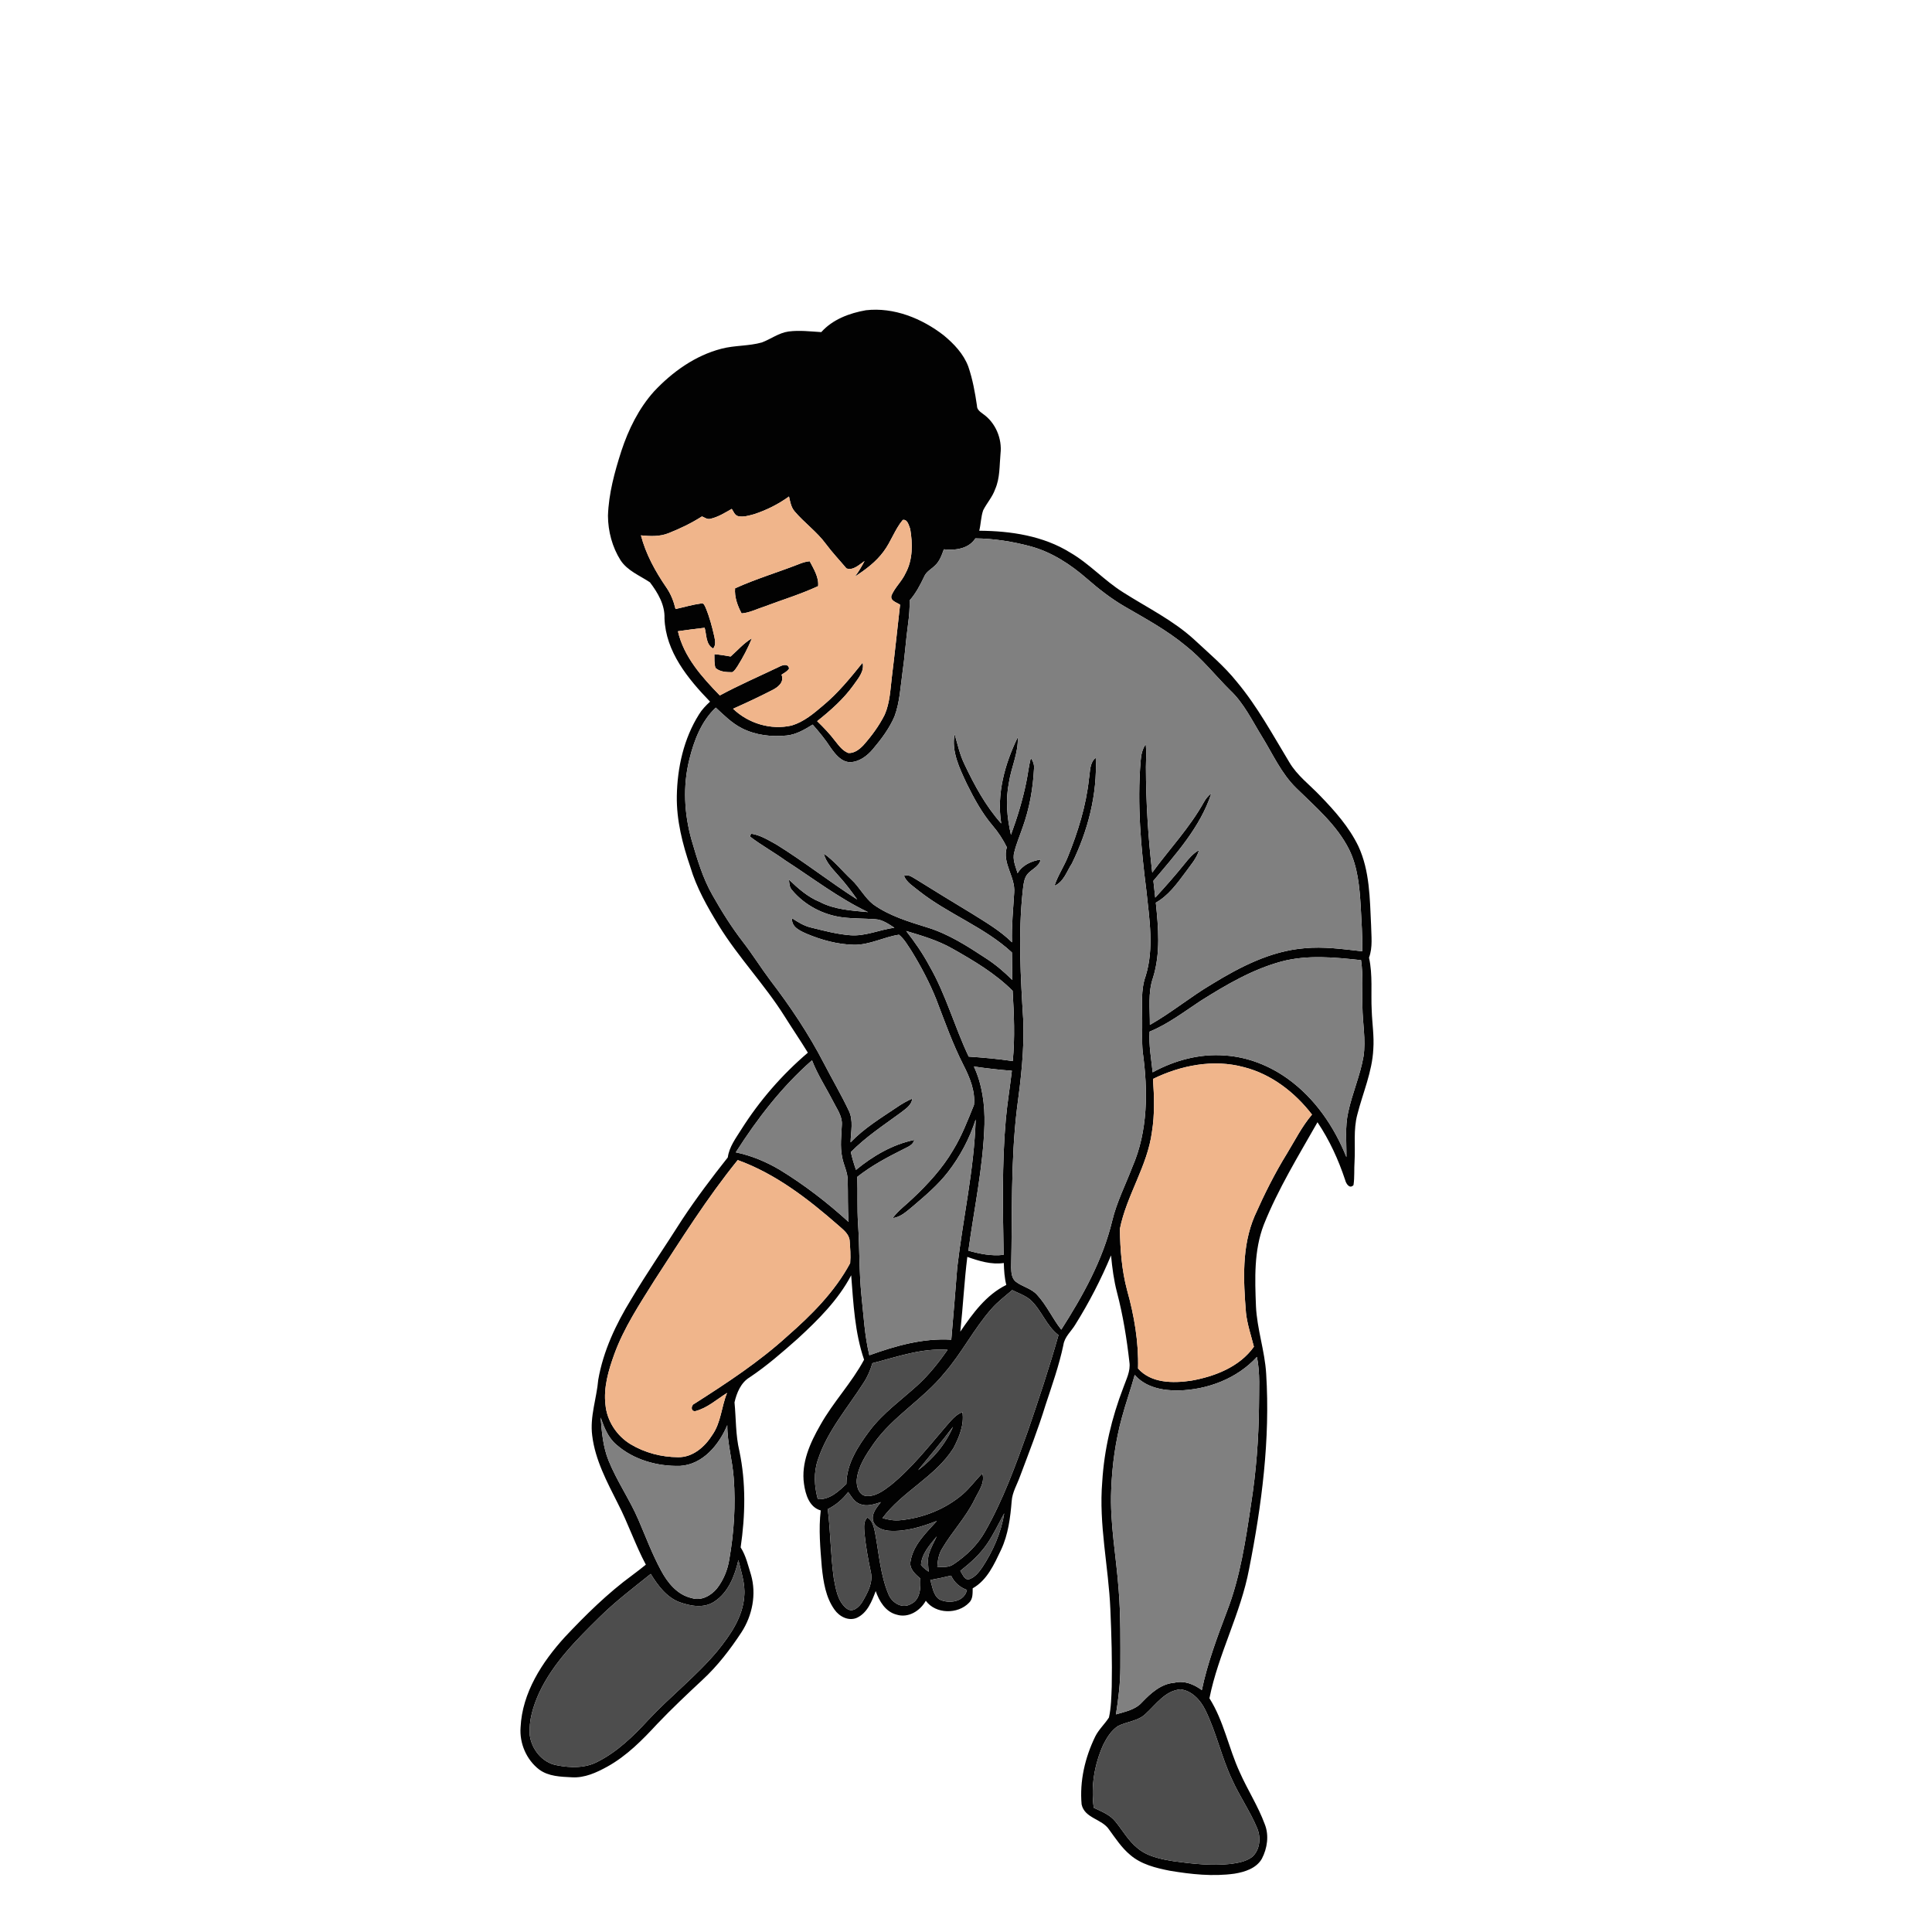 <?xml version="1.0" encoding="UTF-8" ?>
<!DOCTYPE svg PUBLIC "-//W3C//DTD SVG 1.1//EN" "http://www.w3.org/Graphics/SVG/1.1/DTD/svg11.dtd">
<svg width="1000pt" height="1000pt" viewBox="0 0 1000 1000" version="1.1" xmlns="http://www.w3.org/2000/svg">
    <g id="#020202ff">
        <path fill="#020202" opacity="1.00"
            d=" M 425.09 171.90 C 430.98 165.32 439.69 162.07 448.20 160.58 C 462.69 158.93 477.19 164.81 488.49 173.59 C 493.78 177.96 498.73 183.18 501.18 189.71 C 503.43 196.27 504.67 203.12 505.67 209.97 C 505.62 211.99 507.31 213.13 508.75 214.21 C 515.27 218.71 518.78 227.04 517.86 234.86 C 517.28 241.03 517.64 247.46 515.07 253.25 C 513.68 257.23 510.78 260.39 508.90 264.10 C 507.71 267.51 507.72 271.21 506.86 274.71 C 523.07 274.80 539.97 277.32 553.96 286.03 C 563.93 291.80 571.68 300.59 581.44 306.66 C 593.79 314.52 607.14 321.01 618.03 330.96 C 625.61 338.03 633.63 344.73 640.14 352.86 C 650.84 365.66 658.79 380.40 667.40 394.62 C 671.41 401.41 677.84 406.17 683.21 411.80 C 690.83 419.66 698.25 428.01 703.06 437.94 C 709.02 450.73 709.01 465.14 709.68 478.95 C 709.77 484.52 710.60 490.33 708.60 495.68 C 710.60 504.68 709.51 513.93 710.00 523.06 C 710.22 529.72 711.31 536.35 710.82 543.03 C 710.28 554.75 705.41 565.61 702.56 576.85 C 700.42 584.74 701.59 592.96 701.12 601.01 C 700.82 605.13 701.19 609.31 700.57 613.40 C 698.55 615.60 696.70 612.64 696.25 610.76 C 692.77 600.24 688.11 590.08 681.93 580.87 C 672.09 598.23 661.56 615.33 654.13 633.92 C 648.98 647.32 649.53 661.90 650.08 675.98 C 650.60 687.85 654.67 699.21 655.37 711.06 C 657.50 744.97 653.10 778.90 646.53 812.11 C 642.20 835.17 630.59 856.04 626.00 879.03 C 633.47 890.81 635.90 904.80 641.70 917.33 C 645.72 926.42 651.19 934.83 654.63 944.18 C 656.95 949.95 655.96 956.65 653.14 962.07 C 650.30 967.05 644.33 968.93 639.01 969.80 C 627.84 971.37 616.48 970.14 605.43 968.28 C 598.22 966.86 590.67 965.01 584.98 960.09 C 580.57 956.42 577.42 951.58 574.07 947.00 C 570.42 941.41 561.40 941.21 559.84 933.96 C 558.75 921.90 561.60 909.71 566.86 898.88 C 568.68 895.19 571.80 892.40 573.99 888.98 C 575.15 883.74 575.23 878.33 575.43 872.99 C 575.70 859.64 575.30 846.28 574.72 832.95 C 573.78 810.90 568.65 789.05 570.52 766.92 C 571.53 750.21 575.44 733.79 581.44 718.19 C 582.93 713.94 585.26 709.70 584.58 705.04 C 583.21 692.92 581.27 680.83 578.18 669.02 C 576.52 662.72 575.68 656.26 575.07 649.79 C 569.89 662.21 563.71 674.20 556.58 685.60 C 554.49 689.12 550.99 691.91 550.40 696.19 C 548.17 706.78 544.54 716.99 541.16 727.25 C 537.34 739.70 532.58 751.84 528.01 764.03 C 526.49 768.33 523.94 772.37 523.64 777.03 C 522.94 785.58 521.84 794.31 518.16 802.16 C 514.61 809.61 510.99 817.87 503.46 822.11 C 503.41 824.68 503.63 827.64 501.57 829.58 C 495.74 835.64 484.30 835.53 479.19 828.55 C 476.29 833.77 470.14 837.64 464.08 835.73 C 458.32 834.27 455.09 828.77 453.26 823.54 C 451.29 828.80 448.97 834.85 443.52 837.37 C 439.19 839.25 434.42 836.72 431.92 833.12 C 427.37 826.76 426.17 818.74 425.37 811.15 C 424.59 801.40 423.65 791.56 424.81 781.80 C 418.86 780.13 416.92 773.52 416.15 768.10 C 414.58 757.23 419.32 746.80 424.60 737.61 C 431.23 725.72 440.83 715.79 447.25 703.77 C 442.43 689.75 441.73 674.74 440.57 660.09 C 433.84 672.88 423.45 683.18 412.92 692.87 C 404.93 699.95 396.87 707.00 387.97 712.94 C 383.47 715.65 381.29 720.97 380.18 725.87 C 381.00 734.25 380.72 742.77 382.69 751.02 C 386.16 767.42 385.77 784.41 383.36 800.93 C 386.13 805.25 387.20 810.32 388.73 815.16 C 391.60 825.17 389.42 836.13 383.83 844.80 C 377.97 853.72 371.42 862.28 363.55 869.54 C 355.62 876.94 347.73 884.38 340.24 892.23 C 332.52 900.59 324.39 908.85 314.34 914.41 C 308.73 917.50 302.58 920.33 296.02 919.93 C 290.24 919.64 283.94 919.50 279.08 915.91 C 272.48 910.84 268.83 902.34 269.45 894.06 C 270.30 876.11 280.59 860.29 292.34 847.36 C 303.18 835.84 314.52 824.66 327.31 815.29 C 329.68 813.54 331.99 811.72 334.29 809.87 C 328.82 799.61 325.15 788.52 319.80 778.20 C 314.19 767.03 308.05 755.66 306.53 743.07 C 305.23 733.26 308.83 723.83 309.65 714.17 C 312.23 699.29 318.79 685.41 326.63 672.63 C 335.00 658.51 344.38 645.02 353.14 631.15 C 360.47 620.08 368.47 609.47 376.71 599.07 C 377.43 593.61 380.85 589.15 383.68 584.62 C 393.08 569.73 404.76 556.29 418.15 544.87 C 414.26 538.49 410.03 532.33 406.08 526.00 C 395.75 509.58 382.15 495.50 371.98 478.97 C 366.13 469.39 360.50 459.50 357.30 448.68 C 353.26 436.87 350.12 424.58 350.32 412.01 C 350.58 397.32 353.90 382.32 361.80 369.78 C 363.32 367.27 365.38 365.16 367.52 363.17 C 356.08 351.34 344.53 337.28 343.94 320.03 C 344.20 313.01 340.48 306.81 336.42 301.42 C 331.18 297.90 324.82 295.49 321.20 289.99 C 316.89 283.16 314.73 275.02 314.68 266.96 C 315.05 255.49 318.12 244.32 321.61 233.45 C 325.30 222.24 330.64 211.37 338.58 202.54 C 348.06 192.46 359.85 184.01 373.39 180.51 C 380.25 178.69 387.51 179.19 394.34 177.25 C 399.00 175.50 403.13 172.27 408.18 171.58 C 413.80 170.85 419.46 171.56 425.09 171.90 M 390.21 266.18 C 387.56 266.88 384.76 267.79 382.02 267.15 C 380.24 266.68 379.69 264.74 378.76 263.40 C 375.27 265.38 371.78 267.59 367.83 268.50 C 366.19 269.03 364.77 267.89 363.35 267.29 C 357.88 270.80 351.99 273.62 345.96 276.01 C 341.43 277.80 336.49 277.59 331.75 277.11 C 334.29 286.86 339.21 295.78 344.87 304.03 C 347.22 307.40 348.72 311.26 349.66 315.24 C 354.05 314.28 358.39 312.96 362.85 312.36 C 364.35 311.90 364.80 313.69 365.30 314.68 C 367.28 319.46 368.60 324.49 369.74 329.53 C 370.14 331.56 370.65 333.94 369.11 335.65 C 365.27 333.57 365.77 328.59 364.73 324.93 C 360.11 325.46 355.50 326.07 350.89 326.73 C 353.93 340.04 363.34 350.45 372.57 359.96 C 382.55 354.58 392.98 350.07 403.20 345.17 C 404.92 344.24 407.98 343.21 408.42 346.05 C 407.52 347.53 405.92 348.28 404.53 349.22 C 406.09 353.27 402.51 355.85 399.35 357.38 C 392.82 360.75 386.14 363.84 379.43 366.85 C 387.37 374.48 399.06 378.02 409.84 375.50 C 416.08 373.61 421.17 369.31 426.04 365.15 C 433.81 358.70 440.19 350.84 446.48 343.02 C 447.53 347.58 444.10 351.24 441.72 354.69 C 436.55 361.90 429.84 367.77 422.96 373.28 C 426.27 376.51 429.51 379.84 432.29 383.55 C 434.21 385.94 436.16 388.67 439.15 389.76 C 442.18 389.95 444.81 387.89 446.80 385.83 C 451.11 380.99 454.99 375.72 457.91 369.93 C 460.64 363.70 460.84 356.78 461.66 350.13 C 463.20 337.76 464.46 325.37 465.88 312.99 C 464.13 311.77 460.60 311.01 461.44 308.19 C 463.23 303.97 466.86 300.84 468.74 296.65 C 472.51 289.70 472.42 281.38 471.12 273.79 C 470.40 272.00 469.78 268.66 467.28 269.11 C 463.17 274.01 461.22 280.32 457.38 285.43 C 453.44 290.84 447.99 294.83 442.47 298.49 C 444.41 295.95 446.01 293.19 447.51 290.38 C 444.78 292.19 441.63 295.48 438.11 294.19 C 434.57 289.97 430.76 285.97 427.47 281.54 C 422.83 275.20 416.30 270.61 411.26 264.64 C 409.43 262.50 409.00 259.63 408.38 256.99 C 402.86 260.99 396.69 264.08 390.21 266.18 M 488.54 284.33 C 487.44 287.36 486.33 290.59 483.85 292.81 C 482.00 294.65 479.42 295.88 478.38 298.42 C 476.31 302.79 474.04 307.11 470.83 310.77 C 470.90 314.87 470.58 318.96 470.01 323.03 C 468.88 331.30 468.34 339.64 467.15 347.91 C 466.06 355.60 465.73 363.53 462.98 370.87 C 460.28 377.12 456.14 382.62 451.77 387.79 C 448.81 391.30 444.73 394.37 439.98 394.51 C 435.43 394.37 432.39 390.43 429.98 387.05 C 427.23 382.77 423.99 378.86 420.64 375.05 C 416.49 377.59 412.13 380.22 407.17 380.70 C 399.31 381.50 391.10 380.55 384.00 376.94 C 378.82 374.32 374.70 370.15 370.49 366.26 C 363.00 373.28 359.19 383.34 356.80 393.11 C 353.36 406.84 354.15 421.37 358.00 434.93 C 360.86 444.64 363.72 454.49 368.78 463.33 C 373.50 471.69 378.62 479.85 384.49 487.47 C 389.49 493.92 393.80 500.87 398.70 507.41 C 409.08 520.97 418.63 535.24 426.48 550.43 C 430.69 558.56 435.34 566.46 439.27 574.74 C 441.89 579.90 440.38 585.78 440.26 591.28 C 447.22 583.99 455.88 578.73 464.18 573.14 C 466.71 571.42 469.36 569.85 472.18 568.65 C 471.82 572.21 468.53 574.07 466.01 576.08 C 457.23 582.51 448.06 588.53 440.39 596.34 C 441.08 599.45 442.01 602.51 443.06 605.53 C 451.83 598.31 462.04 592.31 473.26 590.03 C 472.59 592.69 469.90 593.61 467.74 594.75 C 459.39 598.91 451.10 603.33 443.74 609.13 C 444.02 617.26 443.58 625.41 444.14 633.53 C 444.95 645.83 444.65 658.18 445.88 670.46 C 447.01 680.83 447.51 691.31 449.98 701.48 C 463.56 696.58 477.79 692.53 492.38 693.42 C 493.50 680.92 494.46 668.41 495.48 655.90 C 498.45 630.40 504.25 605.19 505.01 579.45 C 501.87 589.25 496.99 598.48 490.69 606.61 C 485.48 613.37 478.91 618.90 472.45 624.41 C 469.32 626.95 466.25 630.02 462.03 630.47 C 464.91 626.56 468.89 623.71 472.35 620.37 C 480.29 612.89 487.78 604.76 493.32 595.31 C 497.82 587.95 500.92 579.87 504.13 571.90 C 504.86 564.70 501.92 557.62 498.69 551.31 C 493.11 540.38 489.03 528.79 484.64 517.36 C 481.15 508.60 476.72 500.24 471.79 492.22 C 469.82 489.29 468.08 486.06 465.30 483.81 C 457.40 485.00 450.11 489.16 441.98 489.02 C 433.58 488.85 425.31 486.58 417.60 483.36 C 414.13 481.82 409.53 479.85 409.96 475.28 C 413.03 477.28 416.19 479.27 419.81 480.10 C 426.47 481.74 433.15 483.52 440.01 484.07 C 447.89 484.72 455.23 481.20 462.93 480.19 C 459.90 478.27 456.77 475.98 453.06 475.79 C 447.47 475.39 441.85 475.51 436.28 474.85 C 426.25 473.62 416.65 468.64 410.11 460.90 C 408.60 459.41 408.52 457.27 408.37 455.30 C 413.09 459.85 418.09 464.26 424.24 466.79 C 431.97 470.84 440.78 471.31 449.29 472.11 C 434.09 464.88 420.72 454.52 406.62 445.44 C 400.60 441.09 394.03 437.49 388.15 432.97 L 388.75 431.51 C 393.54 432.19 397.72 434.86 401.89 437.14 C 416.21 446.01 429.46 456.49 443.66 465.56 C 440.78 461.42 437.73 457.39 434.35 453.65 C 431.26 450.02 427.55 446.61 426.39 441.80 C 431.81 445.55 435.90 450.82 440.70 455.29 C 444.90 459.18 447.47 464.55 451.99 468.11 C 460.35 474.08 470.31 477.04 480.00 480.06 C 490.92 483.40 500.60 489.64 510.07 495.85 C 515.13 499.09 519.72 502.99 523.96 507.23 C 523.87 502.48 523.80 497.74 523.78 493.00 C 509.57 479.87 490.87 473.16 475.75 461.24 C 472.93 458.86 469.37 456.92 467.91 453.35 C 470.11 452.33 472.10 453.99 473.94 455.01 C 483.58 461.06 493.33 466.95 503.06 472.87 C 510.26 477.39 517.71 481.73 523.81 487.74 C 523.55 479.14 524.41 470.59 524.94 462.02 C 525.63 453.81 518.58 446.83 521.13 438.51 C 519.13 434.49 516.68 430.71 513.75 427.31 C 508.22 420.78 504.12 413.22 500.36 405.59 C 496.65 397.60 492.37 389.01 494.09 379.94 C 495.67 385.23 496.79 390.69 499.26 395.66 C 504.39 406.51 510.20 417.22 518.23 426.23 C 515.77 410.84 520.11 395.34 526.80 381.57 C 527.18 389.67 523.42 397.12 522.23 404.99 C 520.42 413.97 521.21 423.22 523.27 432.08 C 526.52 423.22 529.30 414.18 531.18 404.93 C 532.07 400.75 532.44 396.47 533.59 392.34 C 534.73 394.01 535.44 395.91 535.19 397.98 C 534.68 408.26 532.82 418.51 529.34 428.21 C 527.89 432.52 526.05 436.70 524.99 441.13 C 523.93 444.84 525.69 448.47 526.70 451.97 C 529.23 447.68 533.89 445.63 538.64 444.91 C 537.73 449.22 532.62 450.17 530.87 453.94 C 529.84 456.15 529.69 458.64 529.38 461.03 C 526.97 483.26 528.27 505.68 529.63 527.93 C 530.25 543.29 528.43 558.62 526.38 573.82 C 523.07 601.09 524.01 628.60 523.38 656.00 C 523.43 658.53 523.59 661.51 525.65 663.30 C 529.09 666.02 533.78 666.82 536.78 670.17 C 541.78 675.58 544.76 682.45 549.31 688.21 C 560.49 670.71 570.82 652.18 575.69 631.83 C 578.01 622.17 582.57 613.29 586.09 604.05 C 594.25 585.38 594.23 564.27 591.46 544.42 C 590.94 538.96 591.29 533.47 591.21 528.00 C 591.23 520.34 590.35 512.47 593.01 505.11 C 597.41 490.78 594.89 475.71 593.38 461.15 C 590.55 438.86 588.51 416.32 590.39 393.87 C 590.62 390.81 591.22 387.71 593.05 385.18 C 593.46 389.11 593.16 393.07 593.12 397.01 C 593.16 415.27 594.28 433.51 596.40 451.64 C 605.29 439.49 615.76 428.43 623.12 415.21 C 624.07 413.41 625.40 411.88 627.00 410.63 C 621.28 428.15 608.63 442.06 596.99 455.90 C 597.30 458.80 597.62 461.70 597.95 464.61 C 603.19 458.92 608.32 453.12 613.16 447.09 C 615.31 444.40 617.56 441.69 620.64 440.02 C 619.36 444.46 616.14 447.88 613.54 451.57 C 609.18 457.41 604.74 463.58 598.25 467.22 C 599.58 480.09 600.74 493.37 596.84 505.94 C 594.07 513.84 595.24 522.29 595.17 530.48 C 606.35 524.16 616.25 515.89 627.31 509.37 C 641.89 500.43 657.71 492.26 675.04 490.82 C 685.10 489.81 695.15 491.29 705.13 492.38 C 705.25 484.56 704.69 476.76 704.29 468.97 C 703.66 459.00 702.78 448.75 698.29 439.67 C 691.96 427.03 680.95 417.72 671.03 407.99 C 663.16 400.35 658.72 390.14 653.02 380.95 C 648.00 372.81 643.80 363.94 636.74 357.30 C 629.03 349.65 622.30 340.99 613.72 334.25 C 604.04 326.21 592.93 320.21 582.10 313.92 C 575.07 309.82 568.64 304.81 562.53 299.47 C 554.04 292.07 544.32 285.74 533.36 282.77 C 524.07 280.28 514.49 278.77 504.87 278.66 C 501.35 284.11 494.47 284.98 488.54 284.33 M 469.04 481.88 C 473.50 487.60 477.66 493.57 481.08 499.98 C 489.63 514.81 494.06 531.49 501.40 546.89 C 509.02 547.42 516.64 548.06 524.20 549.23 C 525.38 537.12 524.85 524.94 524.13 512.83 C 515.09 503.81 504.02 497.26 492.98 491.02 C 485.51 486.76 477.23 484.33 469.04 481.88 M 663.39 497.64 C 648.17 501.74 634.45 509.84 621.22 518.18 C 612.72 523.80 604.52 530.07 595.03 533.98 C 594.58 541.04 595.90 548.03 596.61 555.03 C 607.97 548.79 621.02 545.29 634.02 546.31 C 645.75 547.07 657.08 551.54 666.58 558.39 C 680.53 568.41 690.57 583.10 696.90 598.91 C 697.01 591.19 696.09 583.35 697.81 575.73 C 699.89 565.92 704.06 556.66 705.76 546.76 C 707.04 538.18 705.26 529.59 705.18 521.01 C 704.97 513.00 705.63 504.94 704.48 496.98 C 690.85 495.51 676.83 494.11 663.39 497.64 M 380.85 596.45 C 388.87 598.11 396.51 601.30 403.55 605.46 C 416.31 613.23 428.17 622.42 439.23 632.46 C 438.70 625.31 438.97 618.13 438.77 610.97 C 438.79 606.80 436.66 603.08 435.91 599.05 C 434.71 593.41 435.52 587.63 435.75 581.94 C 435.93 577.47 433.02 573.75 431.14 569.93 C 427.53 562.89 423.14 556.22 420.29 548.81 C 404.70 562.48 391.95 579.01 380.85 596.45 M 596.79 558.44 C 597.42 567.58 597.72 576.80 596.24 585.88 C 593.92 603.58 583.11 618.69 579.65 636.06 C 579.81 646.72 580.62 657.48 583.38 667.81 C 587.07 680.96 589.41 694.65 589.05 708.34 C 595.80 716.00 607.10 716.00 616.43 714.65 C 628.67 712.50 641.57 707.55 649.02 697.07 C 647.55 691.22 645.55 685.47 644.91 679.45 C 643.56 662.73 642.64 645.19 649.40 629.41 C 654.33 618.31 659.76 607.38 666.15 597.04 C 670.30 590.23 673.88 583.01 679.09 576.91 C 670.23 565.40 658.10 555.99 643.86 552.37 C 628.10 548.07 611.24 551.39 596.79 558.44 M 504.09 552.02 C 508.41 561.35 509.81 571.78 509.57 581.99 C 508.89 604.00 504.20 625.59 501.24 647.36 C 507.17 648.98 513.30 650.27 519.47 649.50 C 519.08 626.07 518.54 602.58 520.62 579.21 C 521.39 570.85 522.77 562.57 523.74 554.23 C 517.16 553.73 510.61 552.99 504.09 552.02 M 338.74 662.73 C 331.06 675.04 322.92 687.25 317.95 700.97 C 314.94 709.30 312.33 718.14 313.39 727.10 C 314.15 735.49 319.25 743.22 326.43 747.55 C 333.80 751.97 342.43 754.21 351.00 754.24 C 358.61 754.37 364.89 748.81 368.71 742.70 C 373.24 736.25 373.39 728.08 376.33 720.97 C 371.02 724.29 366.16 728.76 359.99 730.38 C 357.35 730.76 357.57 727.24 359.52 726.51 C 376.19 715.86 392.85 704.95 407.52 691.59 C 420.05 680.63 432.09 668.59 440.04 653.80 C 440.38 649.86 440.05 645.88 439.76 641.95 C 439.33 638.50 436.26 636.35 433.88 634.20 C 418.29 620.57 401.52 607.57 381.85 600.45 C 365.92 620.10 352.50 641.56 338.74 662.73 M 497.05 689.25 C 503.44 679.89 510.40 670.22 520.86 665.08 C 519.91 661.37 519.69 657.54 519.57 653.73 C 513.08 654.68 506.73 652.69 500.68 650.56 C 499.08 663.42 498.45 676.37 497.05 689.25 M 513.27 677.36 C 504.08 687.75 497.85 700.32 488.75 710.78 C 477.87 724.23 462.22 732.99 452.21 747.22 C 448.29 752.89 444.13 758.94 443.44 765.98 C 443.25 769.19 444.36 773.53 447.99 774.29 C 452.91 774.87 457.18 771.68 460.89 768.86 C 471.76 760.09 480.43 749.00 489.49 738.45 C 492.04 735.61 494.43 732.28 498.14 730.90 C 499.18 737.41 496.45 743.93 493.48 749.60 C 484.12 764.38 467.12 771.87 456.78 785.77 C 459.75 786.63 462.84 787.19 465.95 786.86 C 477.77 785.70 489.37 781.14 498.41 773.35 C 502.11 770.11 504.98 766.08 508.45 762.62 C 510.00 767.67 506.35 772.04 504.33 776.36 C 499.86 785.47 492.72 792.86 487.63 801.58 C 485.85 804.38 485.36 807.71 485.14 810.96 C 488.00 811.08 491.13 811.40 493.60 809.63 C 500.12 805.29 505.98 799.67 509.84 792.79 C 519.19 776.42 525.62 758.61 531.95 740.91 C 537.61 724.40 543.13 707.85 547.87 691.05 C 541.50 686.20 539.10 678.05 533.26 672.73 C 530.50 670.48 527.07 669.30 523.91 667.75 C 520.29 670.86 516.44 673.76 513.27 677.36 M 451.55 705.59 C 450.49 709.20 449.02 712.70 446.92 715.84 C 438.65 728.80 428.23 740.72 423.35 755.55 C 421.07 762.14 421.46 769.31 423.30 775.96 C 429.41 776.34 433.98 771.99 438.08 768.10 C 438.14 757.56 444.20 748.47 450.27 740.34 C 457.19 731.25 466.59 724.58 474.97 716.96 C 480.90 711.54 485.88 705.20 490.49 698.66 C 477.07 697.69 464.32 702.31 451.55 705.59 M 609.96 719.70 C 601.83 719.84 592.89 718.09 587.33 711.64 C 585.29 719.03 582.70 726.26 580.70 733.67 C 577.36 745.84 575.64 758.41 575.17 771.01 C 574.39 788.45 577.80 805.68 579.03 823.02 C 580.11 836.32 579.91 849.68 579.90 863.02 C 579.89 871.19 578.89 879.31 577.62 887.36 C 582.37 885.95 587.62 885.00 591.09 881.13 C 595.66 876.36 600.97 871.50 607.91 870.97 C 613.01 869.70 618.02 871.80 622.06 874.80 C 625.00 860.77 630.06 847.31 635.11 833.93 C 641.98 816.15 644.75 797.16 647.56 778.41 C 650.17 761.76 651.47 744.92 651.64 728.07 C 651.63 719.49 652.30 710.80 650.58 702.33 C 640.30 713.57 625.00 719.36 609.96 719.70 M 310.91 733.68 C 311.47 741.23 312.12 748.94 315.01 756.03 C 319.29 766.64 325.92 776.10 330.44 786.61 C 334.22 795.41 337.59 804.42 342.15 812.87 C 345.55 819.24 350.62 825.54 358.03 827.16 C 362.94 828.78 368.05 825.90 371.12 822.15 C 374.48 817.80 376.63 812.56 377.48 807.14 C 379.91 793.27 380.82 779.09 379.77 765.03 C 379.11 755.85 376.41 746.90 376.44 737.66 C 372.18 747.80 363.83 758.02 352.06 758.74 C 340.35 759.07 328.05 755.65 319.13 747.83 C 314.78 744.22 312.69 738.86 310.91 733.68 M 475.21 760.96 C 483.00 755.12 489.43 747.50 493.26 738.51 C 487.45 746.16 481.29 753.53 475.21 760.96 M 428.46 781.11 C 429.92 793.02 429.91 805.06 431.57 816.95 C 432.64 822.49 433.54 829.02 438.36 832.67 C 441.37 834.87 444.69 831.80 446.24 829.28 C 449.00 824.59 452.06 819.17 450.71 813.54 C 449.28 806.79 448.05 799.98 447.40 793.11 C 447.30 790.51 446.86 787.44 448.95 785.46 C 451.65 786.99 452.22 790.26 452.88 793.02 C 454.94 803.76 455.59 814.95 459.85 825.13 C 461.57 829.52 466.84 832.89 471.37 830.29 C 476.47 827.99 476.57 821.76 476.33 816.98 C 473.66 814.75 470.49 811.94 471.30 808.05 C 472.73 799.55 479.39 793.36 484.91 787.25 C 476.99 790.28 468.60 792.95 460.02 792.32 C 456.72 792.02 452.75 790.55 451.86 786.99 C 451.05 783.27 453.87 780.21 455.92 777.49 C 452.54 778.60 448.81 779.91 445.30 778.57 C 442.29 777.60 440.73 774.64 439.02 772.24 C 436.24 775.98 432.66 779.04 428.46 781.11 M 519.78 783.29 C 516.91 788.55 514.35 794.00 511.00 798.99 C 507.27 804.50 502.26 808.98 497.05 813.07 C 498.17 814.71 498.82 817.04 500.99 817.59 C 504.30 816.83 506.49 814.00 508.35 811.38 C 513.95 802.88 518.17 793.40 519.78 783.29 M 476.70 809.99 C 477.73 811.44 479.27 812.41 480.65 813.53 C 480.48 810.38 479.89 807.12 480.89 804.05 C 481.86 800.95 483.48 798.10 484.88 795.19 C 481.38 799.55 477.08 804.09 476.70 809.99 M 369.88 828.90 C 364.47 832.61 357.44 831.35 351.66 829.26 C 344.92 826.66 340.47 820.59 336.82 814.66 C 327.74 821.92 318.45 828.97 310.17 837.17 C 298.36 848.80 286.27 860.85 279.13 876.06 C 276.00 882.93 273.63 890.47 274.20 898.11 C 275.14 905.38 280.65 912.33 288.09 913.67 C 295.22 915.09 303.15 915.29 309.70 911.67 C 319.69 906.53 327.84 898.60 335.38 890.42 C 346.96 877.98 360.51 867.53 371.41 854.45 C 378.05 846.23 384.58 836.88 385.24 825.99 C 385.79 819.64 383.57 813.57 382.19 807.48 C 380.36 815.54 377.05 824.16 369.88 828.90 M 481.50 817.81 C 482.67 821.26 482.97 825.64 486.24 827.87 C 491.19 830.28 499.16 829.20 500.48 822.93 C 496.83 821.63 493.89 819.08 492.29 815.54 C 488.71 816.39 485.12 817.17 481.50 817.81 M 593.02 887.03 C 589.07 890.93 583.19 891.01 578.50 893.50 C 575.13 895.83 572.87 899.42 571.07 903.02 C 566.48 913.19 564.56 924.62 566.13 935.69 C 570.07 937.60 574.43 939.21 577.27 942.74 C 581.01 947.30 583.93 952.60 588.54 956.40 C 593.76 960.93 600.80 962.28 607.43 963.36 C 617.24 964.72 627.21 965.80 637.11 964.75 C 640.92 964.21 644.96 963.52 648.11 961.15 C 652.16 957.53 652.74 951.24 650.76 946.40 C 647.16 937.67 641.68 929.89 637.81 921.29 C 632.22 909.58 629.61 896.69 623.86 885.05 C 621.34 879.96 616.89 875.04 610.95 874.40 C 603.08 875.11 598.39 882.14 593.02 887.03 Z" />
        <path fill="#020202" opacity="1.00"
            d=" M 414.41 291.63 C 415.93 291.09 417.49 290.62 419.11 290.51 C 421.15 294.43 423.93 298.87 423.45 303.38 C 414.32 307.63 404.58 310.55 395.16 314.12 C 391.43 315.32 387.83 317.19 383.86 317.50 C 381.76 313.60 380.09 308.97 380.47 304.51 C 391.47 299.52 403.16 296.08 414.41 291.63 Z" />
        <path fill="#020202" opacity="1.00"
            d=" M 378.17 339.81 C 381.79 336.63 384.96 332.86 389.17 330.41 C 387.14 335.41 384.62 340.21 381.76 344.78 C 380.95 345.91 380.27 347.28 378.97 347.93 C 376.03 347.92 372.58 347.80 370.31 345.69 C 369.64 343.39 369.80 340.97 369.76 338.61 C 372.58 338.83 375.38 339.32 378.17 339.81 Z" />
        <path fill="#020202" opacity="1.00"
            d=" M 563.64 403.09 C 564.32 399.37 563.87 394.84 567.16 392.22 C 568.02 411.15 563.12 430.00 554.83 446.92 C 552.17 450.98 550.58 456.49 545.77 458.51 C 547.48 453.28 550.60 448.69 552.67 443.62 C 557.93 430.63 562.17 417.08 563.64 403.09 Z" />
    </g>
    <g id="#f0b58bff">
        <path fill="#f0b58b" opacity="1.00"
            d=" M 390.21 266.18 C 396.69 264.08 402.86 260.99 408.38 256.99 C 409.00 259.63 409.43 262.50 411.26 264.64 C 416.30 270.61 422.83 275.20 427.47 281.54 C 430.76 285.97 434.57 289.97 438.11 294.19 C 441.63 295.48 444.78 292.19 447.51 290.38 C 446.01 293.19 444.41 295.95 442.47 298.49 C 447.99 294.83 453.44 290.84 457.38 285.43 C 461.22 280.32 463.17 274.01 467.28 269.11 C 469.78 268.66 470.40 272.00 471.12 273.79 C 472.42 281.38 472.51 289.70 468.74 296.65 C 466.86 300.84 463.23 303.97 461.44 308.19 C 460.60 311.01 464.13 311.77 465.88 312.99 C 464.46 325.37 463.20 337.76 461.66 350.13 C 460.84 356.78 460.64 363.70 457.91 369.93 C 454.99 375.72 451.11 380.99 446.80 385.83 C 444.81 387.89 442.18 389.95 439.15 389.76 C 436.16 388.67 434.21 385.94 432.29 383.55 C 429.51 379.84 426.27 376.51 422.96 373.28 C 429.84 367.77 436.55 361.90 441.72 354.69 C 444.10 351.24 447.53 347.58 446.48 343.02 C 440.19 350.84 433.81 358.70 426.04 365.15 C 421.17 369.31 416.08 373.61 409.84 375.50 C 399.06 378.02 387.37 374.48 379.43 366.85 C 386.14 363.84 392.82 360.75 399.35 357.38 C 402.51 355.85 406.09 353.27 404.53 349.22 C 405.92 348.28 407.52 347.53 408.42 346.05 C 407.98 343.21 404.92 344.24 403.20 345.17 C 392.98 350.07 382.55 354.58 372.57 359.96 C 363.34 350.45 353.93 340.04 350.89 326.73 C 355.50 326.07 360.11 325.46 364.73 324.93 C 365.77 328.59 365.27 333.57 369.11 335.65 C 370.65 333.94 370.14 331.56 369.74 329.53 C 368.60 324.49 367.28 319.46 365.30 314.68 C 364.80 313.69 364.35 311.90 362.85 312.36 C 358.39 312.96 354.05 314.28 349.66 315.24 C 348.72 311.26 347.22 307.40 344.87 304.03 C 339.21 295.78 334.29 286.86 331.75 277.11 C 336.49 277.59 341.43 277.80 345.96 276.01 C 351.99 273.62 357.88 270.80 363.35 267.29 C 364.77 267.89 366.19 269.03 367.83 268.50 C 371.78 267.59 375.27 265.38 378.76 263.40 C 379.69 264.74 380.24 266.68 382.02 267.15 C 384.76 267.79 387.56 266.88 390.21 266.18 M 414.41 291.63 C 403.16 296.08 391.47 299.52 380.47 304.51 C 380.09 308.97 381.76 313.60 383.86 317.50 C 387.83 317.19 391.43 315.32 395.16 314.12 C 404.58 310.55 414.32 307.63 423.45 303.38 C 423.93 298.87 421.15 294.43 419.11 290.51 C 417.49 290.62 415.93 291.09 414.41 291.63 M 378.17 339.81 C 375.38 339.32 372.58 338.83 369.76 338.61 C 369.80 340.97 369.64 343.39 370.31 345.69 C 372.58 347.80 376.03 347.92 378.97 347.93 C 380.27 347.28 380.95 345.91 381.76 344.78 C 384.62 340.21 387.14 335.41 389.17 330.41 C 384.96 332.86 381.79 336.63 378.17 339.81 Z" />
        <path fill="#f0b58b" opacity="1.00"
            d=" M 596.79 558.44 C 611.24 551.39 628.10 548.07 643.86 552.37 C 658.10 555.99 670.23 565.40 679.09 576.91 C 673.88 583.01 670.30 590.23 666.15 597.04 C 659.76 607.38 654.33 618.31 649.40 629.41 C 642.64 645.19 643.56 662.73 644.91 679.45 C 645.55 685.47 647.55 691.22 649.02 697.07 C 641.57 707.55 628.67 712.50 616.43 714.65 C 607.10 716.00 595.80 716.00 589.05 708.34 C 589.41 694.65 587.07 680.96 583.38 667.81 C 580.62 657.48 579.81 646.72 579.65 636.06 C 583.11 618.69 593.92 603.58 596.24 585.88 C 597.72 576.80 597.42 567.58 596.79 558.44 Z" />
        <path fill="#f0b58b" opacity="1.00"
            d=" M 338.74 662.73 C 352.50 641.56 365.92 620.10 381.85 600.45 C 401.52 607.57 418.29 620.57 433.88 634.20 C 436.26 636.35 439.33 638.50 439.76 641.95 C 440.05 645.88 440.38 649.86 440.04 653.80 C 432.09 668.59 420.05 680.63 407.52 691.59 C 392.85 704.95 376.19 715.86 359.52 726.51 C 357.57 727.24 357.35 730.76 359.99 730.38 C 366.16 728.76 371.02 724.29 376.33 720.97 C 373.39 728.08 373.24 736.25 368.71 742.70 C 364.89 748.81 358.61 754.37 351.00 754.24 C 342.43 754.21 333.80 751.97 326.43 747.55 C 319.25 743.22 314.15 735.49 313.39 727.10 C 312.33 718.14 314.94 709.30 317.95 700.97 C 322.92 687.25 331.06 675.04 338.74 662.73 Z" />
    </g>
    <g id="#f11b27ff">
        <path fill="grey" opacity="1.00"
            d=" M 488.54 284.33 C 494.47 284.98 501.35 284.11 504.87 278.66 C 514.49 278.77 524.07 280.28 533.36 282.77 C 544.32 285.74 554.04 292.07 562.53 299.47 C 568.64 304.81 575.07 309.82 582.10 313.92 C 592.93 320.21 604.04 326.21 613.72 334.25 C 622.30 340.99 629.03 349.65 636.74 357.30 C 643.80 363.94 648.00 372.81 653.02 380.95 C 658.72 390.14 663.16 400.35 671.03 407.99 C 680.95 417.72 691.96 427.03 698.29 439.67 C 702.78 448.75 703.66 459.00 704.29 468.97 C 704.69 476.76 705.25 484.56 705.13 492.38 C 695.15 491.29 685.10 489.81 675.04 490.82 C 657.71 492.26 641.89 500.43 627.31 509.37 C 616.25 515.89 606.35 524.16 595.17 530.48 C 595.24 522.29 594.07 513.84 596.84 505.94 C 600.74 493.37 599.58 480.09 598.25 467.22 C 604.74 463.58 609.18 457.41 613.54 451.57 C 616.14 447.88 619.36 444.46 620.64 440.02 C 617.56 441.69 615.31 444.40 613.16 447.09 C 608.32 453.12 603.19 458.92 597.95 464.61 C 597.62 461.70 597.30 458.80 596.99 455.90 C 608.63 442.06 621.28 428.15 627.00 410.63 C 625.40 411.88 624.07 413.41 623.12 415.21 C 615.76 428.43 605.29 439.49 596.40 451.64 C 594.28 433.51 593.16 415.27 593.12 397.01 C 593.16 393.07 593.46 389.11 593.05 385.18 C 591.22 387.71 590.62 390.81 590.39 393.87 C 588.51 416.32 590.55 438.86 593.38 461.15 C 594.89 475.71 597.41 490.78 593.01 505.11 C 590.35 512.47 591.23 520.34 591.21 528.00 C 591.29 533.47 590.94 538.96 591.46 544.42 C 594.23 564.27 594.25 585.38 586.09 604.05 C 582.57 613.29 578.01 622.17 575.69 631.83 C 570.82 652.18 560.49 670.71 549.31 688.21 C 544.76 682.45 541.78 675.58 536.78 670.17 C 533.78 666.82 529.09 666.02 525.65 663.30 C 523.59 661.51 523.43 658.53 523.38 656.00 C 524.01 628.60 523.07 601.09 526.38 573.82 C 528.43 558.62 530.25 543.29 529.63 527.93 C 528.27 505.68 526.97 483.26 529.38 461.03 C 529.69 458.64 529.84 456.15 530.87 453.94 C 532.62 450.17 537.73 449.22 538.64 444.91 C 533.89 445.63 529.23 447.68 526.70 451.97 C 525.69 448.47 523.93 444.84 524.99 441.13 C 526.05 436.70 527.89 432.52 529.34 428.21 C 532.82 418.51 534.68 408.26 535.19 397.98 C 535.44 395.91 534.73 394.01 533.59 392.34 C 532.44 396.47 532.07 400.75 531.18 404.93 C 529.30 414.18 526.52 423.22 523.27 432.08 C 521.21 423.22 520.42 413.97 522.23 404.99 C 523.42 397.12 527.18 389.67 526.80 381.57 C 520.11 395.34 515.77 410.84 518.23 426.23 C 510.20 417.22 504.39 406.51 499.26 395.66 C 496.79 390.69 495.67 385.23 494.09 379.94 C 492.37 389.01 496.65 397.60 500.36 405.59 C 504.12 413.22 508.22 420.78 513.75 427.31 C 516.68 430.71 519.13 434.49 521.13 438.51 C 518.58 446.83 525.63 453.81 524.94 462.02 C 524.41 470.59 523.55 479.14 523.81 487.74 C 517.71 481.73 510.26 477.39 503.06 472.87 C 493.33 466.95 483.58 461.06 473.94 455.01 C 472.10 453.99 470.11 452.33 467.91 453.35 C 469.37 456.92 472.93 458.86 475.75 461.24 C 490.87 473.16 509.57 479.87 523.78 493.00 C 523.80 497.74 523.87 502.48 523.96 507.23 C 519.72 502.99 515.13 499.09 510.07 495.85 C 500.60 489.64 490.92 483.40 480.00 480.06 C 470.31 477.04 460.35 474.08 451.99 468.11 C 447.47 464.55 444.90 459.18 440.70 455.29 C 435.90 450.82 431.81 445.55 426.39 441.80 C 427.55 446.61 431.26 450.02 434.35 453.65 C 437.73 457.39 440.78 461.42 443.66 465.56 C 429.46 456.49 416.21 446.01 401.89 437.14 C 397.72 434.86 393.54 432.19 388.75 431.51 L 388.15 432.97 C 394.03 437.49 400.60 441.09 406.62 445.44 C 420.72 454.52 434.09 464.88 449.29 472.11 C 440.78 471.31 431.97 470.84 424.24 466.79 C 418.09 464.26 413.09 459.85 408.37 455.30 C 408.52 457.27 408.60 459.41 410.11 460.90 C 416.65 468.64 426.25 473.62 436.28 474.85 C 441.85 475.51 447.47 475.39 453.06 475.79 C 456.77 475.98 459.90 478.27 462.93 480.19 C 455.23 481.20 447.89 484.72 440.01 484.07 C 433.15 483.52 426.47 481.74 419.81 480.10 C 416.19 479.27 413.03 477.28 409.96 475.28 C 409.53 479.85 414.13 481.82 417.60 483.36 C 425.31 486.58 433.58 488.85 441.98 489.02 C 450.11 489.16 457.40 485.00 465.30 483.81 C 468.08 486.06 469.82 489.29 471.79 492.22 C 476.72 500.24 481.15 508.60 484.64 517.36 C 489.03 528.79 493.11 540.38 498.69 551.31 C 501.92 557.62 504.86 564.70 504.13 571.90 C 500.92 579.87 497.82 587.95 493.32 595.31 C 487.78 604.76 480.29 612.89 472.35 620.37 C 468.89 623.71 464.91 626.56 462.03 630.47 C 466.25 630.02 469.32 626.95 472.45 624.41 C 478.91 618.90 485.48 613.37 490.69 606.61 C 496.99 598.48 501.87 589.25 505.01 579.45 C 504.25 605.19 498.45 630.40 495.48 655.90 C 494.46 668.41 493.50 680.92 492.38 693.42 C 477.79 692.53 463.56 696.58 449.98 701.48 C 447.51 691.31 447.01 680.83 445.88 670.46 C 444.65 658.18 444.95 645.83 444.14 633.53 C 443.58 625.41 444.02 617.26 443.74 609.13 C 451.10 603.33 459.39 598.91 467.74 594.75 C 469.90 593.61 472.59 592.69 473.26 590.03 C 462.04 592.31 451.83 598.31 443.06 605.53 C 442.01 602.51 441.08 599.45 440.39 596.34 C 448.06 588.53 457.23 582.51 466.01 576.08 C 468.53 574.07 471.82 572.21 472.18 568.65 C 469.36 569.85 466.71 571.42 464.18 573.14 C 455.88 578.73 447.22 583.99 440.26 591.28 C 440.38 585.78 441.89 579.90 439.27 574.74 C 435.34 566.46 430.69 558.56 426.48 550.43 C 418.63 535.24 409.08 520.97 398.70 507.41 C 393.80 500.87 389.49 493.92 384.49 487.47 C 378.62 479.85 373.50 471.69 368.78 463.33 C 363.72 454.49 360.86 444.64 358.00 434.93 C 354.15 421.37 353.36 406.84 356.80 393.11 C 359.19 383.34 363.00 373.28 370.49 366.26 C 374.70 370.15 378.82 374.32 384.00 376.94 C 391.10 380.55 399.31 381.50 407.17 380.70 C 412.13 380.22 416.49 377.59 420.64 375.05 C 423.99 378.86 427.23 382.77 429.98 387.05 C 432.39 390.43 435.43 394.37 439.98 394.51 C 444.73 394.37 448.81 391.30 451.77 387.79 C 456.14 382.62 460.28 377.12 462.98 370.87 C 465.73 363.53 466.06 355.60 467.15 347.91 C 468.34 339.64 468.88 331.30 470.01 323.03 C 470.58 318.96 470.90 314.87 470.83 310.77 C 474.04 307.11 476.31 302.79 478.38 298.42 C 479.42 295.88 482.00 294.65 483.85 292.81 C 486.33 290.59 487.44 287.36 488.54 284.33 M 563.64 403.09 C 562.17 417.08 557.93 430.63 552.67 443.62 C 550.60 448.69 547.48 453.28 545.77 458.51 C 550.58 456.49 552.17 450.98 554.83 446.92 C 563.12 430.00 568.02 411.15 567.16 392.22 C 563.87 394.84 564.32 399.37 563.64 403.09 Z" />
        <path fill="grey" opacity="1.00"
            d=" M 469.04 481.88 C 477.23 484.33 485.51 486.76 492.98 491.02 C 504.02 497.26 515.09 503.81 524.13 512.83 C 524.85 524.94 525.38 537.12 524.20 549.23 C 516.64 548.06 509.02 547.42 501.40 546.89 C 494.06 531.49 489.63 514.81 481.08 499.98 C 477.66 493.57 473.50 487.60 469.04 481.88 Z" />
    </g>
    <g id="#2b3dcdff">
        <path fill="grey" opacity="1.00"
            d=" M 663.39 497.64 C 676.83 494.11 690.85 495.51 704.48 496.98 C 705.63 504.94 704.97 513.00 705.18 521.01 C 705.26 529.59 707.04 538.18 705.76 546.76 C 704.06 556.66 699.89 565.92 697.81 575.73 C 696.09 583.35 697.01 591.19 696.90 598.91 C 690.57 583.10 680.53 568.41 666.58 558.39 C 657.08 551.54 645.75 547.07 634.02 546.31 C 621.02 545.29 607.97 548.79 596.61 555.03 C 595.90 548.03 594.58 541.04 595.03 533.98 C 604.52 530.07 612.72 523.80 621.22 518.18 C 634.45 509.84 648.17 501.74 663.39 497.64 Z" />
        <path fill="grey" opacity="1.00"
            d=" M 380.85 596.45 C 391.95 579.01 404.70 562.48 420.29 548.81 C 423.14 556.22 427.53 562.89 431.14 569.93 C 433.02 573.75 435.93 577.47 435.75 581.94 C 435.52 587.63 434.71 593.41 435.91 599.05 C 436.66 603.08 438.79 606.80 438.77 610.97 C 438.97 618.13 438.70 625.31 439.23 632.46 C 428.17 622.42 416.31 613.23 403.55 605.46 C 396.51 601.30 388.87 598.11 380.85 596.45 Z" />
        <path fill="grey" opacity="1.00"
            d=" M 504.09 552.02 C 510.61 552.99 517.16 553.73 523.74 554.23 C 522.77 562.57 521.39 570.85 520.62 579.21 C 518.54 602.58 519.08 626.07 519.47 649.50 C 513.30 650.27 507.17 648.98 501.24 647.36 C 504.20 625.59 508.89 604.00 509.57 581.99 C 509.81 571.78 508.41 561.35 504.09 552.02 Z" />
        <path fill="grey" opacity="1.00"
            d=" M 609.96 719.70 C 625.00 719.36 640.30 713.57 650.58 702.33 C 652.30 710.80 651.63 719.49 651.64 728.07 C 651.47 744.92 650.17 761.76 647.56 778.41 C 644.75 797.16 641.98 816.15 635.11 833.93 C 630.06 847.31 625.00 860.77 622.06 874.80 C 618.02 871.80 613.01 869.70 607.91 870.97 C 600.97 871.50 595.66 876.36 591.09 881.13 C 587.62 885.00 582.37 885.95 577.62 887.36 C 578.89 879.31 579.89 871.19 579.90 863.02 C 579.91 849.68 580.11 836.32 579.03 823.02 C 577.80 805.68 574.39 788.45 575.17 771.01 C 575.64 758.41 577.36 745.84 580.70 733.67 C 582.70 726.26 585.29 719.03 587.33 711.64 C 592.89 718.09 601.83 719.84 609.96 719.70 Z" />
        <path fill="grey" opacity="1.00"
            d=" M 310.91 733.68 C 312.69 738.86 314.78 744.22 319.13 747.83 C 328.05 755.65 340.35 759.07 352.06 758.74 C 363.83 758.02 372.18 747.80 376.44 737.66 C 376.41 746.90 379.11 755.85 379.77 765.03 C 380.82 779.09 379.91 793.27 377.48 807.14 C 376.63 812.56 374.48 817.80 371.12 822.15 C 368.05 825.90 362.94 828.78 358.03 827.16 C 350.62 825.54 345.55 819.24 342.15 812.87 C 337.59 804.42 334.22 795.41 330.44 786.61 C 325.92 776.10 319.29 766.64 315.01 756.03 C 312.12 748.94 311.47 741.23 310.91 733.68 Z" />
    </g>
    <g id="#4d4d4dff">
        <path fill="#4d4d4d" opacity="1.00"
            d=" M 513.27 677.36 C 516.44 673.76 520.29 670.86 523.91 667.75 C 527.07 669.30 530.50 670.48 533.26 672.73 C 539.10 678.05 541.50 686.20 547.87 691.05 C 543.13 707.85 537.61 724.40 531.95 740.91 C 525.62 758.61 519.19 776.42 509.84 792.79 C 505.98 799.67 500.12 805.29 493.60 809.63 C 491.13 811.40 488.00 811.08 485.14 810.96 C 485.36 807.71 485.85 804.38 487.63 801.58 C 492.72 792.86 499.86 785.47 504.33 776.36 C 506.35 772.04 510.00 767.67 508.45 762.62 C 504.98 766.08 502.11 770.11 498.41 773.35 C 489.37 781.14 477.77 785.70 465.95 786.86 C 462.84 787.19 459.75 786.63 456.78 785.77 C 467.12 771.87 484.12 764.38 493.48 749.60 C 496.45 743.93 499.18 737.41 498.14 730.90 C 494.43 732.28 492.04 735.61 489.49 738.45 C 480.43 749.00 471.76 760.09 460.89 768.86 C 457.18 771.68 452.91 774.87 447.99 774.29 C 444.36 773.53 443.25 769.19 443.44 765.98 C 444.13 758.94 448.29 752.89 452.21 747.22 C 462.22 732.99 477.87 724.23 488.75 710.78 C 497.85 700.32 504.08 687.75 513.27 677.36 Z" />
        <path fill="#4d4d4d" opacity="1.00"
            d=" M 451.55 705.59 C 464.32 702.31 477.07 697.69 490.49 698.66 C 485.88 705.20 480.90 711.54 474.97 716.96 C 466.59 724.58 457.19 731.25 450.27 740.34 C 444.20 748.47 438.14 757.56 438.08 768.10 C 433.98 771.99 429.41 776.34 423.30 775.96 C 421.46 769.31 421.07 762.14 423.35 755.55 C 428.23 740.72 438.65 728.80 446.92 715.84 C 449.02 712.70 450.49 709.20 451.55 705.59 Z" />
        <path fill="#4d4d4d" opacity="1.00"
            d=" M 475.21 760.96 C 481.29 753.53 487.45 746.16 493.26 738.51 C 489.43 747.50 483.00 755.12 475.21 760.96 Z" />
        <path fill="#4d4d4d" opacity="1.00"
            d=" M 428.46 781.11 C 432.66 779.04 436.24 775.98 439.02 772.24 C 440.73 774.64 442.29 777.60 445.30 778.57 C 448.81 779.91 452.54 778.60 455.92 777.49 C 453.87 780.21 451.05 783.27 451.86 786.99 C 452.75 790.55 456.72 792.02 460.02 792.32 C 468.60 792.95 476.99 790.28 484.91 787.25 C 479.39 793.36 472.73 799.55 471.30 808.05 C 470.49 811.94 473.66 814.75 476.33 816.98 C 476.57 821.76 476.47 827.99 471.37 830.29 C 466.84 832.89 461.57 829.52 459.85 825.13 C 455.59 814.95 454.94 803.76 452.88 793.02 C 452.22 790.26 451.65 786.99 448.95 785.46 C 446.86 787.44 447.30 790.51 447.40 793.11 C 448.05 799.98 449.28 806.79 450.71 813.54 C 452.06 819.17 449.00 824.59 446.24 829.28 C 444.69 831.80 441.37 834.87 438.36 832.67 C 433.54 829.02 432.64 822.49 431.57 816.95 C 429.91 805.06 429.92 793.02 428.46 781.11 Z" />
        <path fill="#4d4d4d" opacity="1.00"
            d=" M 519.78 783.29 C 518.17 793.40 513.95 802.88 508.35 811.38 C 506.49 814.00 504.30 816.83 500.99 817.59 C 498.82 817.04 498.17 814.71 497.05 813.07 C 502.26 808.98 507.27 804.50 511.00 798.99 C 514.35 794.00 516.91 788.55 519.78 783.29 Z" />
        <path fill="#4d4d4d" opacity="1.00"
            d=" M 476.70 809.99 C 477.08 804.09 481.38 799.55 484.88 795.19 C 483.48 798.10 481.86 800.95 480.89 804.05 C 479.89 807.12 480.48 810.38 480.65 813.53 C 479.27 812.41 477.73 811.44 476.70 809.99 Z" />
        <path fill="#4d4d4d" opacity="1.00"
            d=" M 369.88 828.90 C 377.05 824.16 380.36 815.54 382.19 807.48 C 383.57 813.57 385.79 819.64 385.24 825.99 C 384.58 836.88 378.05 846.23 371.41 854.45 C 360.51 867.53 346.96 877.98 335.38 890.42 C 327.84 898.60 319.69 906.53 309.70 911.67 C 303.15 915.29 295.22 915.09 288.09 913.67 C 280.65 912.33 275.14 905.38 274.20 898.11 C 273.63 890.47 276.00 882.93 279.13 876.06 C 286.27 860.85 298.36 848.80 310.17 837.17 C 318.45 828.97 327.74 821.92 336.82 814.66 C 340.47 820.59 344.92 826.66 351.66 829.26 C 357.44 831.35 364.47 832.61 369.88 828.90 Z" />
        <path fill="#4d4d4d" opacity="1.00"
            d=" M 481.50 817.81 C 485.12 817.17 488.71 816.39 492.29 815.54 C 493.89 819.08 496.83 821.63 500.48 822.93 C 499.16 829.20 491.19 830.28 486.24 827.87 C 482.97 825.64 482.67 821.26 481.50 817.81 Z" />
        <path fill="#4d4d4d" opacity="1.00"
            d=" M 593.02 887.03 C 598.39 882.14 603.08 875.11 610.95 874.40 C 616.89 875.04 621.34 879.96 623.86 885.05 C 629.61 896.69 632.22 909.58 637.81 921.29 C 641.68 929.89 647.16 937.67 650.76 946.40 C 652.74 951.24 652.16 957.53 648.11 961.15 C 644.96 963.52 640.92 964.21 637.11 964.75 C 627.21 965.80 617.24 964.72 607.43 963.36 C 600.80 962.28 593.76 960.93 588.54 956.40 C 583.93 952.60 581.01 947.30 577.27 942.74 C 574.43 939.21 570.07 937.60 566.13 935.69 C 564.56 924.62 566.48 913.19 571.07 903.02 C 572.87 899.42 575.13 895.83 578.50 893.50 C 583.19 891.01 589.07 890.93 593.02 887.03 Z" />
    </g>
</svg>